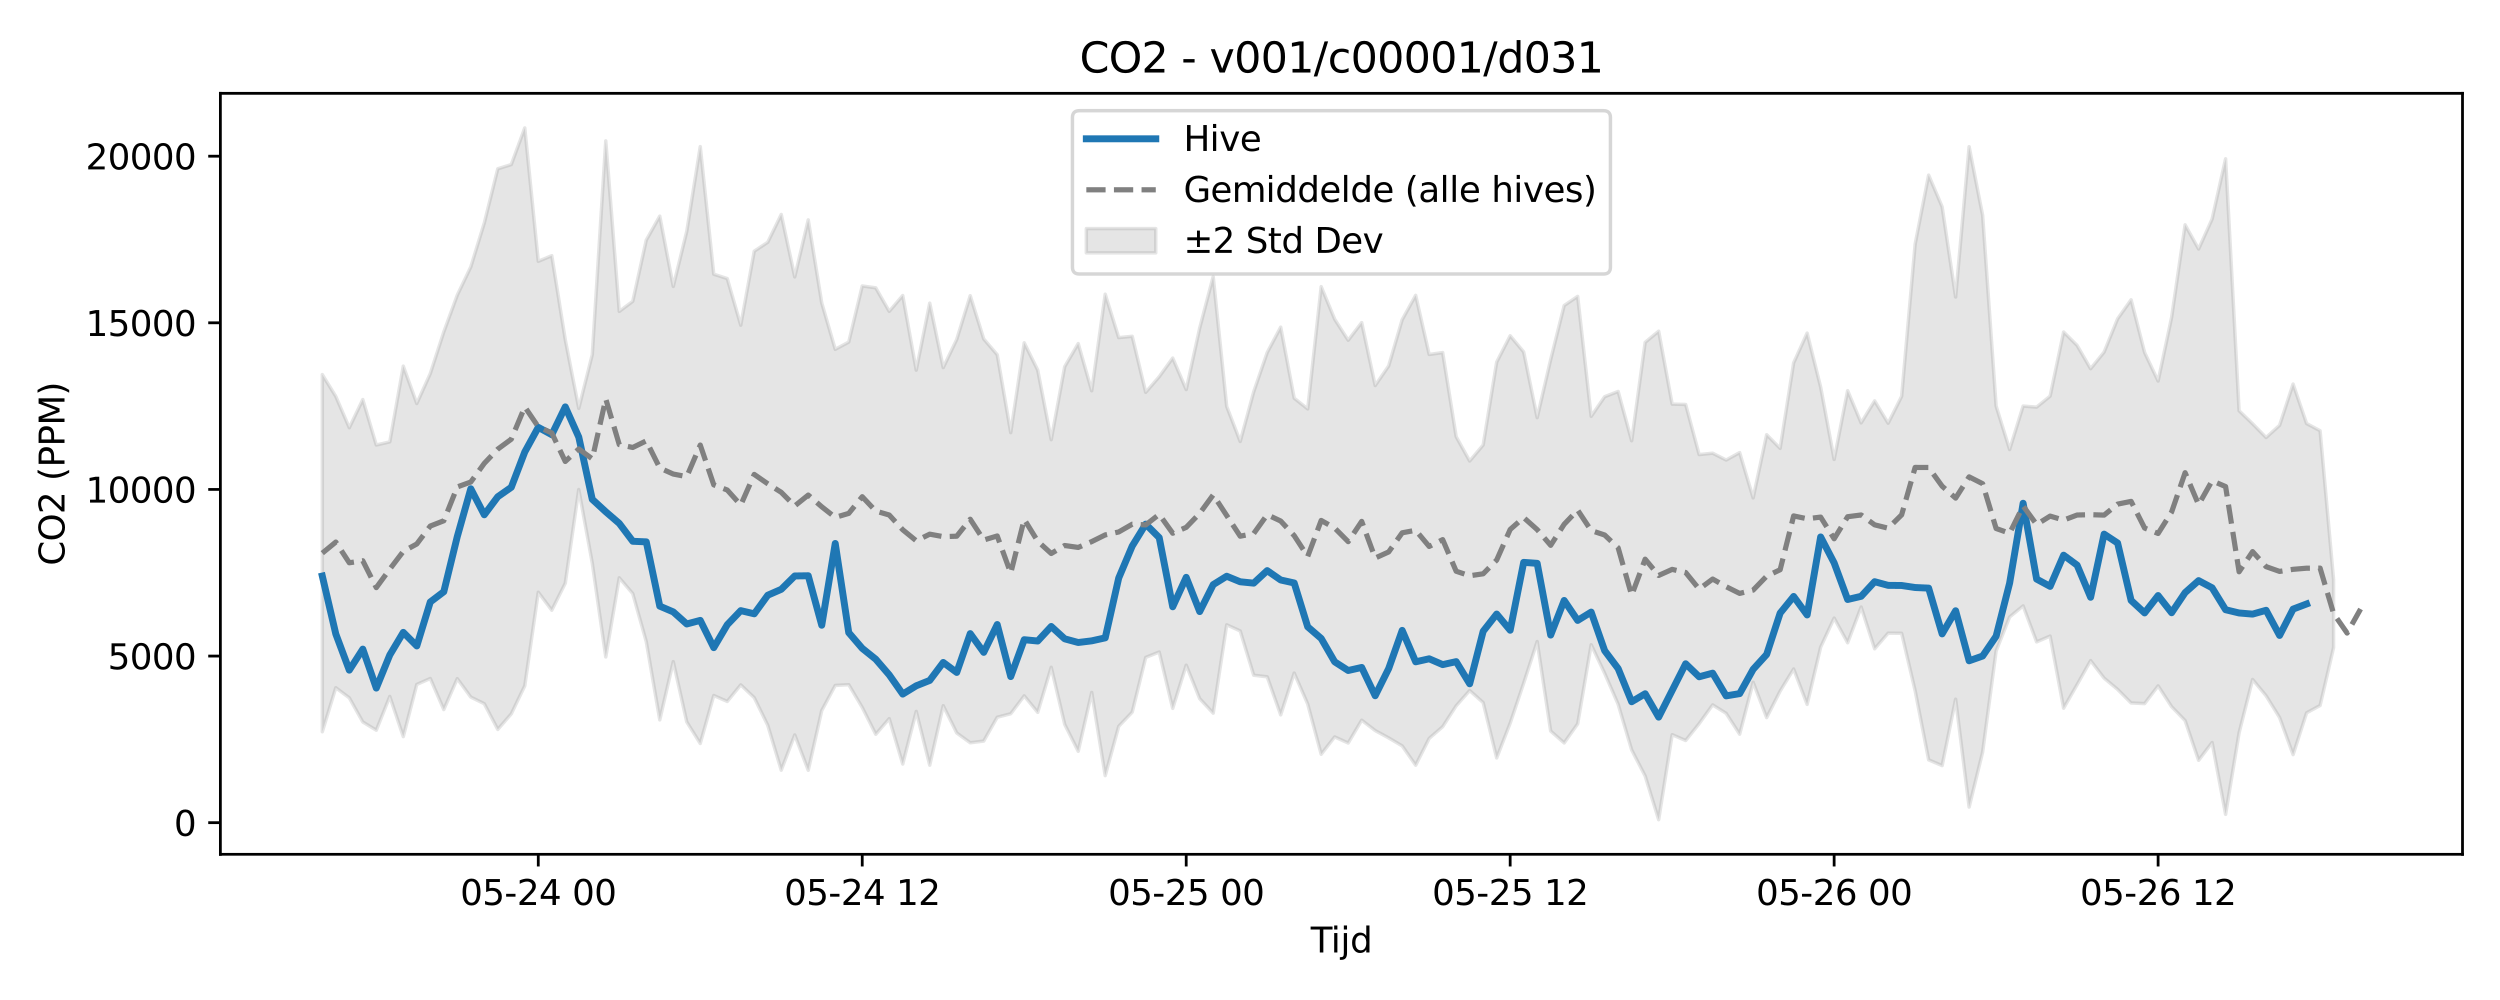 <?xml version="1.0" encoding="utf-8" standalone="no"?>
<!DOCTYPE svg PUBLIC "-//W3C//DTD SVG 1.1//EN"
  "http://www.w3.org/Graphics/SVG/1.1/DTD/svg11.dtd">
<svg xmlns:xlink="http://www.w3.org/1999/xlink" width="720pt" height="288pt" viewBox="0 0 720 288" xmlns="http://www.w3.org/2000/svg" version="1.1">
 <defs>
  <style type="text/css">*{stroke-linejoin: round; stroke-linecap: butt}</style>
 </defs>
 <g id="figure_1">
  <g id="patch_1">
   <path d="M 0 288 
L 720 288 
L 720 0 
L 0 0 
z
" style="fill: #ffffff"/>
  </g>
  <g id="axes_1">
   <g id="patch_2">
    <path d="M 63.47 246.04 
L 709.2 246.04 
L 709.2 26.88 
L 63.47 26.88 
z
" style="fill: #ffffff"/>
   </g>
   <g id="FillBetweenPolyCollection_1">
    <defs>
     <path id="maf10fe9f94" d="M 92.821 -180.131 
L 92.821 -77.253 
L 96.709 -89.935 
L 100.597 -87.026 
L 104.484 -80.072 
L 108.372 -77.696 
L 112.259 -87.429 
L 116.147 -75.848 
L 120.035 -90.877 
L 123.922 -92.589 
L 127.81 -83.638 
L 131.697 -92.547 
L 135.585 -87.24 
L 139.473 -85.336 
L 143.36 -77.918 
L 147.248 -82.412 
L 151.135 -90.482 
L 155.023 -117.431 
L 158.911 -112.25 
L 162.798 -120.02 
L 166.686 -147.024 
L 170.573 -125.821 
L 174.461 -98.795 
L 178.349 -121.598 
L 182.236 -117.037 
L 186.124 -103.209 
L 190.011 -80.672 
L 193.899 -97.445 
L 197.787 -80.086 
L 201.674 -73.873 
L 205.562 -87.696 
L 209.449 -85.981 
L 213.337 -90.757 
L 217.224 -87.072 
L 221.112 -79.118 
L 225 -66.188 
L 228.887 -76.339 
L 232.775 -66.159 
L 236.662 -83.351 
L 240.55 -90.594 
L 244.438 -90.806 
L 248.325 -84.259 
L 252.213 -76.525 
L 256.1 -81.026 
L 259.988 -67.964 
L 263.876 -83.109 
L 267.763 -67.62 
L 271.651 -84.766 
L 275.538 -76.906 
L 279.426 -74.081 
L 283.314 -74.567 
L 287.201 -81.436 
L 291.089 -82.438 
L 294.976 -87.59 
L 298.864 -82.84 
L 302.752 -95.821 
L 306.639 -79.373 
L 310.527 -71.632 
L 314.414 -88.594 
L 318.302 -64.614 
L 322.19 -78.826 
L 326.077 -82.901 
L 329.965 -98.661 
L 333.852 -100.218 
L 337.74 -83.985 
L 341.628 -96.435 
L 345.515 -86.782 
L 349.403 -82.611 
L 353.29 -108.056 
L 357.178 -106.29 
L 361.066 -93.534 
L 364.953 -93.077 
L 368.841 -82.117 
L 372.728 -94.152 
L 376.616 -85.252 
L 380.504 -70.772 
L 384.391 -75.77 
L 388.279 -74.005 
L 392.166 -80.584 
L 396.054 -77.593 
L 399.942 -75.478 
L 403.829 -73.182 
L 407.717 -67.614 
L 411.604 -75.339 
L 415.492 -78.713 
L 419.38 -84.722 
L 423.267 -89.133 
L 427.155 -85.651 
L 431.042 -69.713 
L 434.93 -79.729 
L 438.818 -91.239 
L 442.705 -103.239 
L 446.593 -77.458 
L 450.48 -74.034 
L 454.368 -79.531 
L 458.256 -102.323 
L 462.143 -94.085 
L 466.031 -85.161 
L 469.918 -72.027 
L 473.806 -64.51 
L 477.694 -51.922 
L 481.581 -76.417 
L 485.469 -74.733 
L 489.356 -79.592 
L 493.244 -84.991 
L 497.132 -82.556 
L 501.019 -76.548 
L 504.907 -91.505 
L 508.794 -81.324 
L 512.682 -88.973 
L 516.57 -95.33 
L 520.457 -85.125 
L 524.345 -101.605 
L 528.232 -109.998 
L 532.12 -102.885 
L 536.008 -113.173 
L 539.895 -101.148 
L 543.783 -105.651 
L 547.67 -105.608 
L 551.558 -89.081 
L 555.446 -69.163 
L 559.333 -67.503 
L 563.221 -86.644 
L 567.108 -55.57 
L 570.996 -71.392 
L 574.883 -100.527 
L 578.771 -110.307 
L 582.659 -113.505 
L 586.546 -103.131 
L 590.434 -104.815 
L 594.321 -84.032 
L 598.209 -90.827 
L 602.097 -97.745 
L 605.984 -92.701 
L 609.872 -89.447 
L 613.759 -85.543 
L 617.647 -85.359 
L 621.535 -90.466 
L 625.422 -84.474 
L 629.31 -80.471 
L 633.197 -69.025 
L 637.085 -74.161 
L 640.973 -53.468 
L 644.86 -76.961 
L 648.748 -92.318 
L 652.635 -87.614 
L 656.523 -81.358 
L 660.411 -70.669 
L 664.298 -82.699 
L 668.186 -84.816 
L 672.073 -101.52 
L 672.073 -121.053 
L 672.073 -121.053 
L 668.186 -163.949 
L 664.298 -166.022 
L 660.411 -177.396 
L 656.523 -165.511 
L 652.635 -161.989 
L 648.748 -165.955 
L 644.86 -169.697 
L 640.973 -242.265 
L 637.085 -224.912 
L 633.197 -216.28 
L 629.31 -223.256 
L 625.422 -196.599 
L 621.535 -178.256 
L 617.647 -186.484 
L 613.759 -201.662 
L 609.872 -196.18 
L 605.984 -186.598 
L 602.097 -181.804 
L 598.209 -188.521 
L 594.321 -192.388 
L 590.434 -173.911 
L 586.546 -170.753 
L 582.659 -171.055 
L 578.771 -158.538 
L 574.883 -171.062 
L 570.996 -225.987 
L 567.108 -245.761 
L 563.221 -202.451 
L 559.333 -228.451 
L 555.446 -237.565 
L 551.558 -217.679 
L 547.67 -173.844 
L 543.783 -166.111 
L 539.895 -172.547 
L 536.008 -166.207 
L 532.12 -175.484 
L 528.232 -155.679 
L 524.345 -176.548 
L 520.457 -192.07 
L 516.57 -183.498 
L 512.682 -158.866 
L 508.794 -162.808 
L 504.907 -144.596 
L 501.019 -157.655 
L 497.132 -155.511 
L 493.244 -157.482 
L 489.356 -157.079 
L 485.469 -171.518 
L 481.581 -171.62 
L 477.694 -192.622 
L 473.806 -189.4 
L 469.918 -161.06 
L 466.031 -175.26 
L 462.143 -173.754 
L 458.256 -168.086 
L 454.368 -202.642 
L 450.48 -200.001 
L 446.593 -184.437 
L 442.705 -167.715 
L 438.818 -186.642 
L 434.93 -191.296 
L 431.042 -183.701 
L 427.155 -159.849 
L 423.267 -155.225 
L 419.38 -162.24 
L 415.492 -186.461 
L 411.604 -185.912 
L 407.717 -202.949 
L 403.829 -195.923 
L 399.942 -182.619 
L 396.054 -176.964 
L 392.166 -195.097 
L 388.279 -190.007 
L 384.391 -196.066 
L 380.504 -205.449 
L 376.616 -170.229 
L 372.728 -173.326 
L 368.841 -193.778 
L 364.953 -186.462 
L 361.066 -175.15 
L 357.178 -160.853 
L 353.29 -170.952 
L 349.403 -208.352 
L 345.515 -193.526 
L 341.628 -175.803 
L 337.74 -184.883 
L 333.852 -179.51 
L 329.965 -175.006 
L 326.077 -191.148 
L 322.19 -190.761 
L 318.302 -203.283 
L 314.414 -175.446 
L 310.527 -189.049 
L 306.639 -182.414 
L 302.752 -161.366 
L 298.864 -181.404 
L 294.976 -189.279 
L 291.089 -163.396 
L 287.201 -185.848 
L 283.314 -190.381 
L 279.426 -202.838 
L 275.538 -190.242 
L 271.651 -182.123 
L 267.763 -200.7 
L 263.876 -181.401 
L 259.988 -202.89 
L 256.1 -198.323 
L 252.213 -205.109 
L 248.325 -205.641 
L 244.438 -189.485 
L 240.55 -187.39 
L 236.662 -200.753 
L 232.775 -224.683 
L 228.887 -208.248 
L 225 -226.24 
L 221.112 -218.23 
L 217.224 -215.66 
L 213.337 -194.335 
L 209.449 -207.772 
L 205.562 -209.036 
L 201.674 -245.778 
L 197.787 -221.371 
L 193.899 -205.503 
L 190.011 -225.753 
L 186.124 -218.851 
L 182.236 -201.218 
L 178.349 -198.311 
L 174.461 -247.429 
L 170.573 -185.879 
L 166.686 -170.373 
L 162.798 -190.18 
L 158.911 -214.366 
L 155.023 -212.741 
L 151.135 -251.158 
L 147.248 -240.605 
L 143.36 -239.387 
L 139.473 -223.767 
L 135.585 -211.12 
L 131.697 -202.992 
L 127.81 -192.398 
L 123.922 -180.41 
L 120.035 -171.786 
L 116.147 -182.557 
L 112.259 -160.742 
L 108.372 -159.839 
L 104.484 -172.931 
L 100.597 -164.815 
L 96.709 -173.835 
L 92.821 -180.131 
z
" style="stroke: #808080; stroke-opacity: 0.2"/>
    </defs>
    <g clip-path="url(#pa96560515d)">
     <use xlink:href="#maf10fe9f94" x="0" y="288" style="fill: #808080; fill-opacity: 0.2; stroke: #808080; stroke-opacity: 0.2"/>
    </g>
   </g>
   <g id="matplotlib.axis_1">
    <g id="xtick_1">
     <g id="line2d_1">
      <defs>
       <path id="mbad291ccef" d="M 0 0 
L 0 3.5 
" style="stroke: #000000; stroke-width: 0.8"/>
      </defs>
      <g>
       <use xlink:href="#mbad291ccef" x="155.023" y="246.04" style="stroke: #000000; stroke-width: 0.8"/>
      </g>
     </g>
     <g id="text_1">
      <!-- 05-24 00 -->
      <g transform="translate(132.542 260.638) scale(0.1 -0.1)">
       <defs>
        <path id="DejaVuSans-30" d="M 2034 4250 
Q 1547 4250 1301 3770 
Q 1056 3291 1056 2328 
Q 1056 1369 1301 889 
Q 1547 409 2034 409 
Q 2525 409 2770 889 
Q 3016 1369 3016 2328 
Q 3016 3291 2770 3770 
Q 2525 4250 2034 4250 
z
M 2034 4750 
Q 2819 4750 3233 4129 
Q 3647 3509 3647 2328 
Q 3647 1150 3233 529 
Q 2819 -91 2034 -91 
Q 1250 -91 836 529 
Q 422 1150 422 2328 
Q 422 3509 836 4129 
Q 1250 4750 2034 4750 
z
" transform="scale(0.016)"/>
        <path id="DejaVuSans-35" d="M 691 4666 
L 3169 4666 
L 3169 4134 
L 1269 4134 
L 1269 2991 
Q 1406 3038 1543 3061 
Q 1681 3084 1819 3084 
Q 2600 3084 3056 2656 
Q 3513 2228 3513 1497 
Q 3513 744 3044 326 
Q 2575 -91 1722 -91 
Q 1428 -91 1123 -41 
Q 819 9 494 109 
L 494 744 
Q 775 591 1075 516 
Q 1375 441 1709 441 
Q 2250 441 2565 725 
Q 2881 1009 2881 1497 
Q 2881 1984 2565 2268 
Q 2250 2553 1709 2553 
Q 1456 2553 1204 2497 
Q 953 2441 691 2322 
L 691 4666 
z
" transform="scale(0.016)"/>
        <path id="DejaVuSans-2d" d="M 313 2009 
L 1997 2009 
L 1997 1497 
L 313 1497 
L 313 2009 
z
" transform="scale(0.016)"/>
        <path id="DejaVuSans-32" d="M 1228 531 
L 3431 531 
L 3431 0 
L 469 0 
L 469 531 
Q 828 903 1448 1529 
Q 2069 2156 2228 2338 
Q 2531 2678 2651 2914 
Q 2772 3150 2772 3378 
Q 2772 3750 2511 3984 
Q 2250 4219 1831 4219 
Q 1534 4219 1204 4116 
Q 875 4013 500 3803 
L 500 4441 
Q 881 4594 1212 4672 
Q 1544 4750 1819 4750 
Q 2544 4750 2975 4387 
Q 3406 4025 3406 3419 
Q 3406 3131 3298 2873 
Q 3191 2616 2906 2266 
Q 2828 2175 2409 1742 
Q 1991 1309 1228 531 
z
" transform="scale(0.016)"/>
        <path id="DejaVuSans-34" d="M 2419 4116 
L 825 1625 
L 2419 1625 
L 2419 4116 
z
M 2253 4666 
L 3047 4666 
L 3047 1625 
L 3713 1625 
L 3713 1100 
L 3047 1100 
L 3047 0 
L 2419 0 
L 2419 1100 
L 313 1100 
L 313 1709 
L 2253 4666 
z
" transform="scale(0.016)"/>
        <path id="DejaVuSans-20" transform="scale(0.016)"/>
       </defs>
       <use xlink:href="#DejaVuSans-30"/>
       <use xlink:href="#DejaVuSans-35" transform="translate(63.623 0)"/>
       <use xlink:href="#DejaVuSans-2d" transform="translate(127.246 0)"/>
       <use xlink:href="#DejaVuSans-32" transform="translate(163.33 0)"/>
       <use xlink:href="#DejaVuSans-34" transform="translate(226.953 0)"/>
       <use xlink:href="#DejaVuSans-20" transform="translate(290.576 0)"/>
       <use xlink:href="#DejaVuSans-30" transform="translate(322.363 0)"/>
       <use xlink:href="#DejaVuSans-30" transform="translate(385.986 0)"/>
      </g>
     </g>
    </g>
    <g id="xtick_2">
     <g id="line2d_2">
      <g>
       <use xlink:href="#mbad291ccef" x="248.325" y="246.04" style="stroke: #000000; stroke-width: 0.8"/>
      </g>
     </g>
     <g id="text_2">
      <!-- 05-24 12 -->
      <g transform="translate(225.845 260.638) scale(0.1 -0.1)">
       <defs>
        <path id="DejaVuSans-31" d="M 794 531 
L 1825 531 
L 1825 4091 
L 703 3866 
L 703 4441 
L 1819 4666 
L 2450 4666 
L 2450 531 
L 3481 531 
L 3481 0 
L 794 0 
L 794 531 
z
" transform="scale(0.016)"/>
       </defs>
       <use xlink:href="#DejaVuSans-30"/>
       <use xlink:href="#DejaVuSans-35" transform="translate(63.623 0)"/>
       <use xlink:href="#DejaVuSans-2d" transform="translate(127.246 0)"/>
       <use xlink:href="#DejaVuSans-32" transform="translate(163.33 0)"/>
       <use xlink:href="#DejaVuSans-34" transform="translate(226.953 0)"/>
       <use xlink:href="#DejaVuSans-20" transform="translate(290.576 0)"/>
       <use xlink:href="#DejaVuSans-31" transform="translate(322.363 0)"/>
       <use xlink:href="#DejaVuSans-32" transform="translate(385.986 0)"/>
      </g>
     </g>
    </g>
    <g id="xtick_3">
     <g id="line2d_3">
      <g>
       <use xlink:href="#mbad291ccef" x="341.628" y="246.04" style="stroke: #000000; stroke-width: 0.8"/>
      </g>
     </g>
     <g id="text_3">
      <!-- 05-25 00 -->
      <g transform="translate(319.147 260.638) scale(0.1 -0.1)">
       <use xlink:href="#DejaVuSans-30"/>
       <use xlink:href="#DejaVuSans-35" transform="translate(63.623 0)"/>
       <use xlink:href="#DejaVuSans-2d" transform="translate(127.246 0)"/>
       <use xlink:href="#DejaVuSans-32" transform="translate(163.33 0)"/>
       <use xlink:href="#DejaVuSans-35" transform="translate(226.953 0)"/>
       <use xlink:href="#DejaVuSans-20" transform="translate(290.576 0)"/>
       <use xlink:href="#DejaVuSans-30" transform="translate(322.363 0)"/>
       <use xlink:href="#DejaVuSans-30" transform="translate(385.986 0)"/>
      </g>
     </g>
    </g>
    <g id="xtick_4">
     <g id="line2d_4">
      <g>
       <use xlink:href="#mbad291ccef" x="434.93" y="246.04" style="stroke: #000000; stroke-width: 0.8"/>
      </g>
     </g>
     <g id="text_4">
      <!-- 05-25 12 -->
      <g transform="translate(412.45 260.638) scale(0.1 -0.1)">
       <use xlink:href="#DejaVuSans-30"/>
       <use xlink:href="#DejaVuSans-35" transform="translate(63.623 0)"/>
       <use xlink:href="#DejaVuSans-2d" transform="translate(127.246 0)"/>
       <use xlink:href="#DejaVuSans-32" transform="translate(163.33 0)"/>
       <use xlink:href="#DejaVuSans-35" transform="translate(226.953 0)"/>
       <use xlink:href="#DejaVuSans-20" transform="translate(290.576 0)"/>
       <use xlink:href="#DejaVuSans-31" transform="translate(322.363 0)"/>
       <use xlink:href="#DejaVuSans-32" transform="translate(385.986 0)"/>
      </g>
     </g>
    </g>
    <g id="xtick_5">
     <g id="line2d_5">
      <g>
       <use xlink:href="#mbad291ccef" x="528.232" y="246.04" style="stroke: #000000; stroke-width: 0.8"/>
      </g>
     </g>
     <g id="text_5">
      <!-- 05-26 00 -->
      <g transform="translate(505.752 260.638) scale(0.1 -0.1)">
       <defs>
        <path id="DejaVuSans-36" d="M 2113 2584 
Q 1688 2584 1439 2293 
Q 1191 2003 1191 1497 
Q 1191 994 1439 701 
Q 1688 409 2113 409 
Q 2538 409 2786 701 
Q 3034 994 3034 1497 
Q 3034 2003 2786 2293 
Q 2538 2584 2113 2584 
z
M 3366 4563 
L 3366 3988 
Q 3128 4100 2886 4159 
Q 2644 4219 2406 4219 
Q 1781 4219 1451 3797 
Q 1122 3375 1075 2522 
Q 1259 2794 1537 2939 
Q 1816 3084 2150 3084 
Q 2853 3084 3261 2657 
Q 3669 2231 3669 1497 
Q 3669 778 3244 343 
Q 2819 -91 2113 -91 
Q 1303 -91 875 529 
Q 447 1150 447 2328 
Q 447 3434 972 4092 
Q 1497 4750 2381 4750 
Q 2619 4750 2861 4703 
Q 3103 4656 3366 4563 
z
" transform="scale(0.016)"/>
       </defs>
       <use xlink:href="#DejaVuSans-30"/>
       <use xlink:href="#DejaVuSans-35" transform="translate(63.623 0)"/>
       <use xlink:href="#DejaVuSans-2d" transform="translate(127.246 0)"/>
       <use xlink:href="#DejaVuSans-32" transform="translate(163.33 0)"/>
       <use xlink:href="#DejaVuSans-36" transform="translate(226.953 0)"/>
       <use xlink:href="#DejaVuSans-20" transform="translate(290.576 0)"/>
       <use xlink:href="#DejaVuSans-30" transform="translate(322.363 0)"/>
       <use xlink:href="#DejaVuSans-30" transform="translate(385.986 0)"/>
      </g>
     </g>
    </g>
    <g id="xtick_6">
     <g id="line2d_6">
      <g>
       <use xlink:href="#mbad291ccef" x="621.535" y="246.04" style="stroke: #000000; stroke-width: 0.8"/>
      </g>
     </g>
     <g id="text_6">
      <!-- 05-26 12 -->
      <g transform="translate(599.054 260.638) scale(0.1 -0.1)">
       <use xlink:href="#DejaVuSans-30"/>
       <use xlink:href="#DejaVuSans-35" transform="translate(63.623 0)"/>
       <use xlink:href="#DejaVuSans-2d" transform="translate(127.246 0)"/>
       <use xlink:href="#DejaVuSans-32" transform="translate(163.33 0)"/>
       <use xlink:href="#DejaVuSans-36" transform="translate(226.953 0)"/>
       <use xlink:href="#DejaVuSans-20" transform="translate(290.576 0)"/>
       <use xlink:href="#DejaVuSans-31" transform="translate(322.363 0)"/>
       <use xlink:href="#DejaVuSans-32" transform="translate(385.986 0)"/>
      </g>
     </g>
    </g>
    <g id="text_7">
     <!-- Tijd -->
     <g transform="translate(377.485 274.317) scale(0.1 -0.1)">
      <defs>
       <path id="DejaVuSans-54" d="M -19 4666 
L 3928 4666 
L 3928 4134 
L 2272 4134 
L 2272 0 
L 1638 0 
L 1638 4134 
L -19 4134 
L -19 4666 
z
" transform="scale(0.016)"/>
       <path id="DejaVuSans-69" d="M 603 3500 
L 1178 3500 
L 1178 0 
L 603 0 
L 603 3500 
z
M 603 4863 
L 1178 4863 
L 1178 4134 
L 603 4134 
L 603 4863 
z
" transform="scale(0.016)"/>
       <path id="DejaVuSans-6a" d="M 603 3500 
L 1178 3500 
L 1178 -63 
Q 1178 -731 923 -1031 
Q 669 -1331 103 -1331 
L -116 -1331 
L -116 -844 
L 38 -844 
Q 366 -844 484 -692 
Q 603 -541 603 -63 
L 603 3500 
z
M 603 4863 
L 1178 4863 
L 1178 4134 
L 603 4134 
L 603 4863 
z
" transform="scale(0.016)"/>
       <path id="DejaVuSans-64" d="M 2906 2969 
L 2906 4863 
L 3481 4863 
L 3481 0 
L 2906 0 
L 2906 525 
Q 2725 213 2448 61 
Q 2172 -91 1784 -91 
Q 1150 -91 751 415 
Q 353 922 353 1747 
Q 353 2572 751 3078 
Q 1150 3584 1784 3584 
Q 2172 3584 2448 3432 
Q 2725 3281 2906 2969 
z
M 947 1747 
Q 947 1113 1208 752 
Q 1469 391 1925 391 
Q 2381 391 2643 752 
Q 2906 1113 2906 1747 
Q 2906 2381 2643 2742 
Q 2381 3103 1925 3103 
Q 1469 3103 1208 2742 
Q 947 2381 947 1747 
z
" transform="scale(0.016)"/>
      </defs>
      <use xlink:href="#DejaVuSans-54"/>
      <use xlink:href="#DejaVuSans-69" transform="translate(57.959 0)"/>
      <use xlink:href="#DejaVuSans-6a" transform="translate(85.742 0)"/>
      <use xlink:href="#DejaVuSans-64" transform="translate(113.525 0)"/>
     </g>
    </g>
   </g>
   <g id="matplotlib.axis_2">
    <g id="ytick_1">
     <g id="line2d_7">
      <defs>
       <path id="mbdf61d0f7c" d="M 0 0 
L -3.5 0 
" style="stroke: #000000; stroke-width: 0.8"/>
      </defs>
      <g>
       <use xlink:href="#mbdf61d0f7c" x="63.47" y="236.93" style="stroke: #000000; stroke-width: 0.8"/>
      </g>
     </g>
     <g id="text_8">
      <!-- 0 -->
      <g transform="translate(50.108 240.729) scale(0.1 -0.1)">
       <use xlink:href="#DejaVuSans-30"/>
      </g>
     </g>
    </g>
    <g id="ytick_2">
     <g id="line2d_8">
      <g>
       <use xlink:href="#mbdf61d0f7c" x="63.47" y="188.943" style="stroke: #000000; stroke-width: 0.8"/>
      </g>
     </g>
     <g id="text_9">
      <!-- 5000 -->
      <g transform="translate(31.02 192.742) scale(0.1 -0.1)">
       <use xlink:href="#DejaVuSans-35"/>
       <use xlink:href="#DejaVuSans-30" transform="translate(63.623 0)"/>
       <use xlink:href="#DejaVuSans-30" transform="translate(127.246 0)"/>
       <use xlink:href="#DejaVuSans-30" transform="translate(190.869 0)"/>
      </g>
     </g>
    </g>
    <g id="ytick_3">
     <g id="line2d_9">
      <g>
       <use xlink:href="#mbdf61d0f7c" x="63.47" y="140.956" style="stroke: #000000; stroke-width: 0.8"/>
      </g>
     </g>
     <g id="text_10">
      <!-- 10000 -->
      <g transform="translate(24.657 144.756) scale(0.1 -0.1)">
       <use xlink:href="#DejaVuSans-31"/>
       <use xlink:href="#DejaVuSans-30" transform="translate(63.623 0)"/>
       <use xlink:href="#DejaVuSans-30" transform="translate(127.246 0)"/>
       <use xlink:href="#DejaVuSans-30" transform="translate(190.869 0)"/>
       <use xlink:href="#DejaVuSans-30" transform="translate(254.492 0)"/>
      </g>
     </g>
    </g>
    <g id="ytick_4">
     <g id="line2d_10">
      <g>
       <use xlink:href="#mbdf61d0f7c" x="63.47" y="92.969" style="stroke: #000000; stroke-width: 0.8"/>
      </g>
     </g>
     <g id="text_11">
      <!-- 15000 -->
      <g transform="translate(24.657 96.769) scale(0.1 -0.1)">
       <use xlink:href="#DejaVuSans-31"/>
       <use xlink:href="#DejaVuSans-35" transform="translate(63.623 0)"/>
       <use xlink:href="#DejaVuSans-30" transform="translate(127.246 0)"/>
       <use xlink:href="#DejaVuSans-30" transform="translate(190.869 0)"/>
       <use xlink:href="#DejaVuSans-30" transform="translate(254.492 0)"/>
      </g>
     </g>
    </g>
    <g id="ytick_5">
     <g id="line2d_11">
      <g>
       <use xlink:href="#mbdf61d0f7c" x="63.47" y="44.982" style="stroke: #000000; stroke-width: 0.8"/>
      </g>
     </g>
     <g id="text_12">
      <!-- 20000 -->
      <g transform="translate(24.657 48.782) scale(0.1 -0.1)">
       <use xlink:href="#DejaVuSans-32"/>
       <use xlink:href="#DejaVuSans-30" transform="translate(63.623 0)"/>
       <use xlink:href="#DejaVuSans-30" transform="translate(127.246 0)"/>
       <use xlink:href="#DejaVuSans-30" transform="translate(190.869 0)"/>
       <use xlink:href="#DejaVuSans-30" transform="translate(254.492 0)"/>
      </g>
     </g>
    </g>
    <g id="text_13">
     <!-- CO2 (PPM) -->
     <g transform="translate(18.578 162.903) rotate(-90) scale(0.1 -0.1)">
      <defs>
       <path id="DejaVuSans-43" d="M 4122 4306 
L 4122 3641 
Q 3803 3938 3442 4084 
Q 3081 4231 2675 4231 
Q 1875 4231 1450 3742 
Q 1025 3253 1025 2328 
Q 1025 1406 1450 917 
Q 1875 428 2675 428 
Q 3081 428 3442 575 
Q 3803 722 4122 1019 
L 4122 359 
Q 3791 134 3420 21 
Q 3050 -91 2638 -91 
Q 1578 -91 968 557 
Q 359 1206 359 2328 
Q 359 3453 968 4101 
Q 1578 4750 2638 4750 
Q 3056 4750 3426 4639 
Q 3797 4528 4122 4306 
z
" transform="scale(0.016)"/>
       <path id="DejaVuSans-4f" d="M 2522 4238 
Q 1834 4238 1429 3725 
Q 1025 3213 1025 2328 
Q 1025 1447 1429 934 
Q 1834 422 2522 422 
Q 3209 422 3611 934 
Q 4013 1447 4013 2328 
Q 4013 3213 3611 3725 
Q 3209 4238 2522 4238 
z
M 2522 4750 
Q 3503 4750 4090 4092 
Q 4678 3434 4678 2328 
Q 4678 1225 4090 567 
Q 3503 -91 2522 -91 
Q 1538 -91 948 565 
Q 359 1222 359 2328 
Q 359 3434 948 4092 
Q 1538 4750 2522 4750 
z
" transform="scale(0.016)"/>
       <path id="DejaVuSans-28" d="M 1984 4856 
Q 1566 4138 1362 3434 
Q 1159 2731 1159 2009 
Q 1159 1288 1364 580 
Q 1569 -128 1984 -844 
L 1484 -844 
Q 1016 -109 783 600 
Q 550 1309 550 2009 
Q 550 2706 781 3412 
Q 1013 4119 1484 4856 
L 1984 4856 
z
" transform="scale(0.016)"/>
       <path id="DejaVuSans-50" d="M 1259 4147 
L 1259 2394 
L 2053 2394 
Q 2494 2394 2734 2622 
Q 2975 2850 2975 3272 
Q 2975 3691 2734 3919 
Q 2494 4147 2053 4147 
L 1259 4147 
z
M 628 4666 
L 2053 4666 
Q 2838 4666 3239 4311 
Q 3641 3956 3641 3272 
Q 3641 2581 3239 2228 
Q 2838 1875 2053 1875 
L 1259 1875 
L 1259 0 
L 628 0 
L 628 4666 
z
" transform="scale(0.016)"/>
       <path id="DejaVuSans-4d" d="M 628 4666 
L 1569 4666 
L 2759 1491 
L 3956 4666 
L 4897 4666 
L 4897 0 
L 4281 0 
L 4281 4097 
L 3078 897 
L 2444 897 
L 1241 4097 
L 1241 0 
L 628 0 
L 628 4666 
z
" transform="scale(0.016)"/>
       <path id="DejaVuSans-29" d="M 513 4856 
L 1013 4856 
Q 1481 4119 1714 3412 
Q 1947 2706 1947 2009 
Q 1947 1309 1714 600 
Q 1481 -109 1013 -844 
L 513 -844 
Q 928 -128 1133 580 
Q 1338 1288 1338 2009 
Q 1338 2731 1133 3434 
Q 928 4138 513 4856 
z
" transform="scale(0.016)"/>
      </defs>
      <use xlink:href="#DejaVuSans-43"/>
      <use xlink:href="#DejaVuSans-4f" transform="translate(69.824 0)"/>
      <use xlink:href="#DejaVuSans-32" transform="translate(148.535 0)"/>
      <use xlink:href="#DejaVuSans-20" transform="translate(212.158 0)"/>
      <use xlink:href="#DejaVuSans-28" transform="translate(243.945 0)"/>
      <use xlink:href="#DejaVuSans-50" transform="translate(282.959 0)"/>
      <use xlink:href="#DejaVuSans-50" transform="translate(343.262 0)"/>
      <use xlink:href="#DejaVuSans-4d" transform="translate(403.564 0)"/>
      <use xlink:href="#DejaVuSans-29" transform="translate(489.844 0)"/>
     </g>
    </g>
   </g>
   <g id="line2d_12">
    <path d="M 92.821 165.9 
L 96.709 182.583 
L 100.597 193.003 
L 104.484 186.947 
L 108.372 198.163 
L 112.259 188.636 
L 116.147 182.123 
L 120.035 186.029 
L 123.922 173.37 
L 127.81 170.42 
L 131.697 154.537 
L 135.585 140.768 
L 139.473 148.257 
L 143.36 143.061 
L 147.248 140.342 
L 151.135 130.169 
L 155.023 123.073 
L 158.911 125.194 
L 162.798 117.187 
L 166.686 125.885 
L 170.573 143.807 
L 174.461 147.387 
L 178.349 150.736 
L 182.236 155.89 
L 186.124 156.053 
L 190.011 174.566 
L 193.899 176.227 
L 197.787 179.707 
L 201.674 178.671 
L 205.562 186.52 
L 209.449 179.922 
L 213.337 175.862 
L 217.224 176.777 
L 221.112 171.425 
L 225 169.723 
L 228.887 165.877 
L 232.775 165.817 
L 236.662 180.069 
L 240.55 156.52 
L 244.438 182.203 
L 248.325 186.726 
L 252.213 189.852 
L 256.1 194.366 
L 259.988 199.9 
L 263.876 197.51 
L 267.763 195.959 
L 271.651 190.786 
L 275.538 193.662 
L 279.426 182.484 
L 283.314 187.875 
L 287.201 179.867 
L 291.089 194.852 
L 294.976 184.234 
L 298.864 184.615 
L 302.752 180.424 
L 306.639 183.985 
L 310.527 185.04 
L 314.414 184.564 
L 318.302 183.703 
L 322.19 166.469 
L 326.077 157.265 
L 329.965 150.95 
L 333.852 154.831 
L 337.74 174.752 
L 341.628 166.277 
L 345.515 176.134 
L 349.403 168.373 
L 353.29 165.957 
L 357.178 167.554 
L 361.066 167.944 
L 364.953 164.339 
L 368.841 167.036 
L 372.728 167.896 
L 376.616 180.521 
L 380.504 183.879 
L 384.391 190.604 
L 388.279 193.104 
L 392.166 192.226 
L 396.054 200.374 
L 399.942 192.542 
L 403.829 181.556 
L 407.717 190.604 
L 411.604 189.733 
L 415.492 191.41 
L 419.38 190.551 
L 423.267 196.933 
L 427.155 181.803 
L 431.042 176.85 
L 434.93 181.508 
L 438.818 161.962 
L 442.705 162.24 
L 446.593 182.9 
L 450.48 172.935 
L 454.368 178.68 
L 458.256 176.284 
L 462.143 187.388 
L 466.031 192.558 
L 469.918 202.101 
L 473.806 199.801 
L 477.694 206.532 
L 485.469 191.17 
L 489.356 194.913 
L 493.244 193.87 
L 497.132 200.412 
L 501.019 199.766 
L 504.907 192.76 
L 508.794 188.486 
L 512.682 176.572 
L 516.57 171.78 
L 520.457 177.103 
L 524.345 154.645 
L 528.232 162.112 
L 532.12 172.653 
L 536.008 171.738 
L 539.895 167.528 
L 543.783 168.584 
L 547.67 168.622 
L 551.558 169.205 
L 555.446 169.377 
L 559.333 182.558 
L 563.221 175.9 
L 567.108 190.309 
L 570.996 188.937 
L 574.883 183.233 
L 578.771 167.941 
L 582.659 144.942 
L 586.546 166.776 
L 590.434 168.878 
L 594.321 159.895 
L 598.209 162.765 
L 602.097 172.013 
L 605.984 153.83 
L 609.872 156.386 
L 613.759 172.925 
L 617.647 176.519 
L 621.535 171.518 
L 625.422 176.467 
L 629.31 170.675 
L 633.197 167.218 
L 637.085 169.288 
L 640.973 175.603 
L 644.86 176.537 
L 648.748 176.863 
L 652.635 175.766 
L 656.523 183.006 
L 660.411 175.42 
L 664.298 173.947 
L 664.298 173.947 
" clip-path="url(#pa96560515d)" style="fill: none; stroke: #1f77b4; stroke-width: 2; stroke-linecap: square"/>
   </g>
   <g id="line2d_13">
    <path d="M 92.821 159.308 
L 96.709 156.115 
L 100.597 162.08 
L 104.484 161.499 
L 108.372 169.233 
L 112.259 163.915 
L 116.147 158.798 
L 120.035 156.668 
L 123.922 151.501 
L 127.81 149.982 
L 131.697 140.231 
L 135.585 138.82 
L 139.473 133.448 
L 143.36 129.347 
L 147.248 126.491 
L 151.135 117.18 
L 155.023 122.914 
L 158.911 124.692 
L 162.798 132.9 
L 166.686 129.302 
L 170.573 132.15 
L 174.461 114.888 
L 178.349 128.045 
L 182.236 128.872 
L 186.124 126.97 
L 190.011 134.787 
L 193.899 136.526 
L 197.787 137.271 
L 201.674 128.174 
L 205.562 139.634 
L 209.449 141.124 
L 213.337 145.454 
L 217.224 136.634 
L 221.112 139.326 
L 225 141.786 
L 228.887 145.706 
L 232.775 142.579 
L 236.662 145.948 
L 240.55 149.008 
L 244.438 147.854 
L 248.325 143.05 
L 252.213 147.183 
L 256.1 148.325 
L 259.988 152.573 
L 263.876 155.745 
L 267.763 153.84 
L 271.651 154.555 
L 275.538 154.426 
L 279.426 149.54 
L 283.314 155.526 
L 287.201 154.358 
L 291.089 165.083 
L 294.976 149.566 
L 298.864 155.878 
L 302.752 159.407 
L 306.639 157.107 
L 310.527 157.66 
L 314.414 155.98 
L 318.302 154.051 
L 322.19 153.206 
L 326.077 150.975 
L 329.965 151.166 
L 333.852 148.136 
L 337.74 153.566 
L 341.628 151.881 
L 345.515 147.846 
L 349.403 142.519 
L 357.178 154.428 
L 361.066 153.658 
L 364.953 148.23 
L 368.841 150.052 
L 372.728 154.261 
L 376.616 160.259 
L 380.504 149.889 
L 384.391 152.082 
L 388.279 155.994 
L 392.166 150.159 
L 396.054 160.721 
L 399.942 158.951 
L 403.829 153.447 
L 407.717 152.719 
L 411.604 157.374 
L 415.492 155.413 
L 419.38 164.519 
L 423.267 165.821 
L 427.155 165.25 
L 431.042 161.293 
L 434.93 152.488 
L 438.818 149.06 
L 442.705 152.523 
L 446.593 157.053 
L 450.48 150.983 
L 454.368 146.913 
L 458.256 152.796 
L 462.143 154.08 
L 466.031 157.79 
L 469.918 171.457 
L 473.806 161.045 
L 477.694 165.728 
L 481.581 163.981 
L 485.469 164.874 
L 489.356 169.665 
L 493.244 166.764 
L 497.132 168.966 
L 501.019 170.899 
L 504.907 169.949 
L 508.794 165.934 
L 512.682 164.08 
L 516.57 148.586 
L 520.457 149.403 
L 524.345 148.923 
L 528.232 155.161 
L 532.12 148.815 
L 536.008 148.31 
L 539.895 151.153 
L 543.783 152.119 
L 547.67 148.274 
L 551.558 134.62 
L 555.446 134.636 
L 559.333 140.023 
L 563.221 143.452 
L 567.108 137.335 
L 570.996 139.31 
L 574.883 152.205 
L 578.771 153.577 
L 582.659 145.72 
L 586.546 151.058 
L 590.434 148.637 
L 594.321 149.79 
L 598.209 148.326 
L 602.097 148.226 
L 605.984 148.35 
L 609.872 145.187 
L 613.759 144.397 
L 617.647 152.079 
L 621.535 153.639 
L 625.422 147.463 
L 629.31 136.137 
L 633.197 145.347 
L 637.085 138.464 
L 640.973 140.133 
L 644.86 164.671 
L 648.748 158.864 
L 652.635 163.199 
L 656.523 164.566 
L 660.411 163.967 
L 664.298 163.639 
L 668.186 163.618 
L 672.073 176.713 
L 675.961 182.318 
L 679.849 175.401 
L 679.849 175.401 
" clip-path="url(#pa96560515d)" style="fill: none; stroke-dasharray: 5.55,2.4; stroke-dashoffset: 0; stroke: #808080; stroke-width: 1.5"/>
   </g>
   <g id="patch_3">
    <path d="M 63.47 246.04 
L 63.47 26.88 
" style="fill: none; stroke: #000000; stroke-width: 0.8; stroke-linejoin: miter; stroke-linecap: square"/>
   </g>
   <g id="patch_4">
    <path d="M 709.2 246.04 
L 709.2 26.88 
" style="fill: none; stroke: #000000; stroke-width: 0.8; stroke-linejoin: miter; stroke-linecap: square"/>
   </g>
   <g id="patch_5">
    <path d="M 63.47 246.04 
L 709.2 246.04 
" style="fill: none; stroke: #000000; stroke-width: 0.8; stroke-linejoin: miter; stroke-linecap: square"/>
   </g>
   <g id="patch_6">
    <path d="M 63.47 26.88 
L 709.2 26.88 
" style="fill: none; stroke: #000000; stroke-width: 0.8; stroke-linejoin: miter; stroke-linecap: square"/>
   </g>
   <g id="text_14">
    <!-- CO2 - v001/c00001/d031 -->
    <g transform="translate(310.932 20.88) scale(0.12 -0.12)">
     <defs>
      <path id="DejaVuSans-76" d="M 191 3500 
L 800 3500 
L 1894 563 
L 2988 3500 
L 3597 3500 
L 2284 0 
L 1503 0 
L 191 3500 
z
" transform="scale(0.016)"/>
      <path id="DejaVuSans-2f" d="M 1625 4666 
L 2156 4666 
L 531 -594 
L 0 -594 
L 1625 4666 
z
" transform="scale(0.016)"/>
      <path id="DejaVuSans-63" d="M 3122 3366 
L 3122 2828 
Q 2878 2963 2633 3030 
Q 2388 3097 2138 3097 
Q 1578 3097 1268 2742 
Q 959 2388 959 1747 
Q 959 1106 1268 751 
Q 1578 397 2138 397 
Q 2388 397 2633 464 
Q 2878 531 3122 666 
L 3122 134 
Q 2881 22 2623 -34 
Q 2366 -91 2075 -91 
Q 1284 -91 818 406 
Q 353 903 353 1747 
Q 353 2603 823 3093 
Q 1294 3584 2113 3584 
Q 2378 3584 2631 3529 
Q 2884 3475 3122 3366 
z
" transform="scale(0.016)"/>
      <path id="DejaVuSans-33" d="M 2597 2516 
Q 3050 2419 3304 2112 
Q 3559 1806 3559 1356 
Q 3559 666 3084 287 
Q 2609 -91 1734 -91 
Q 1441 -91 1130 -33 
Q 819 25 488 141 
L 488 750 
Q 750 597 1062 519 
Q 1375 441 1716 441 
Q 2309 441 2620 675 
Q 2931 909 2931 1356 
Q 2931 1769 2642 2001 
Q 2353 2234 1838 2234 
L 1294 2234 
L 1294 2753 
L 1863 2753 
Q 2328 2753 2575 2939 
Q 2822 3125 2822 3475 
Q 2822 3834 2567 4026 
Q 2313 4219 1838 4219 
Q 1578 4219 1281 4162 
Q 984 4106 628 3988 
L 628 4550 
Q 988 4650 1302 4700 
Q 1616 4750 1894 4750 
Q 2613 4750 3031 4423 
Q 3450 4097 3450 3541 
Q 3450 3153 3228 2886 
Q 3006 2619 2597 2516 
z
" transform="scale(0.016)"/>
     </defs>
     <use xlink:href="#DejaVuSans-43"/>
     <use xlink:href="#DejaVuSans-4f" transform="translate(69.824 0)"/>
     <use xlink:href="#DejaVuSans-32" transform="translate(148.535 0)"/>
     <use xlink:href="#DejaVuSans-20" transform="translate(212.158 0)"/>
     <use xlink:href="#DejaVuSans-2d" transform="translate(243.945 0)"/>
     <use xlink:href="#DejaVuSans-20" transform="translate(280.029 0)"/>
     <use xlink:href="#DejaVuSans-76" transform="translate(311.816 0)"/>
     <use xlink:href="#DejaVuSans-30" transform="translate(370.996 0)"/>
     <use xlink:href="#DejaVuSans-30" transform="translate(434.619 0)"/>
     <use xlink:href="#DejaVuSans-31" transform="translate(498.242 0)"/>
     <use xlink:href="#DejaVuSans-2f" transform="translate(561.865 0)"/>
     <use xlink:href="#DejaVuSans-63" transform="translate(595.557 0)"/>
     <use xlink:href="#DejaVuSans-30" transform="translate(650.537 0)"/>
     <use xlink:href="#DejaVuSans-30" transform="translate(714.16 0)"/>
     <use xlink:href="#DejaVuSans-30" transform="translate(777.783 0)"/>
     <use xlink:href="#DejaVuSans-30" transform="translate(841.406 0)"/>
     <use xlink:href="#DejaVuSans-31" transform="translate(905.029 0)"/>
     <use xlink:href="#DejaVuSans-2f" transform="translate(968.652 0)"/>
     <use xlink:href="#DejaVuSans-64" transform="translate(1002.344 0)"/>
     <use xlink:href="#DejaVuSans-30" transform="translate(1065.82 0)"/>
     <use xlink:href="#DejaVuSans-33" transform="translate(1129.443 0)"/>
     <use xlink:href="#DejaVuSans-31" transform="translate(1193.066 0)"/>
    </g>
   </g>
   <g id="legend_1">
    <g id="patch_7">
     <path d="M 310.863 78.914 
L 461.807 78.914 
Q 463.807 78.914 463.807 76.914 
L 463.807 33.88 
Q 463.807 31.88 461.807 31.88 
L 310.863 31.88 
Q 308.863 31.88 308.863 33.88 
L 308.863 76.914 
Q 308.863 78.914 310.863 78.914 
z
" style="fill: #ffffff; opacity: 0.8; stroke: #cccccc; stroke-linejoin: miter"/>
    </g>
    <g id="line2d_14">
     <path d="M 312.863 39.978 
L 322.863 39.978 
L 332.863 39.978 
" style="fill: none; stroke: #1f77b4; stroke-width: 2; stroke-linecap: square"/>
    </g>
    <g id="text_15">
     <!-- Hive -->
     <g transform="translate(340.863 43.478) scale(0.1 -0.1)">
      <defs>
       <path id="DejaVuSans-48" d="M 628 4666 
L 1259 4666 
L 1259 2753 
L 3553 2753 
L 3553 4666 
L 4184 4666 
L 4184 0 
L 3553 0 
L 3553 2222 
L 1259 2222 
L 1259 0 
L 628 0 
L 628 4666 
z
" transform="scale(0.016)"/>
       <path id="DejaVuSans-65" d="M 3597 1894 
L 3597 1613 
L 953 1613 
Q 991 1019 1311 708 
Q 1631 397 2203 397 
Q 2534 397 2845 478 
Q 3156 559 3463 722 
L 3463 178 
Q 3153 47 2828 -22 
Q 2503 -91 2169 -91 
Q 1331 -91 842 396 
Q 353 884 353 1716 
Q 353 2575 817 3079 
Q 1281 3584 2069 3584 
Q 2775 3584 3186 3129 
Q 3597 2675 3597 1894 
z
M 3022 2063 
Q 3016 2534 2758 2815 
Q 2500 3097 2075 3097 
Q 1594 3097 1305 2825 
Q 1016 2553 972 2059 
L 3022 2063 
z
" transform="scale(0.016)"/>
      </defs>
      <use xlink:href="#DejaVuSans-48"/>
      <use xlink:href="#DejaVuSans-69" transform="translate(75.195 0)"/>
      <use xlink:href="#DejaVuSans-76" transform="translate(102.979 0)"/>
      <use xlink:href="#DejaVuSans-65" transform="translate(162.158 0)"/>
     </g>
    </g>
    <g id="line2d_15">
     <path d="M 312.863 54.657 
L 322.863 54.657 
L 332.863 54.657 
" style="fill: none; stroke-dasharray: 5.55,2.4; stroke-dashoffset: 0; stroke: #808080; stroke-width: 1.5"/>
    </g>
    <g id="text_16">
     <!-- Gemiddelde (alle hives) -->
     <g transform="translate(340.863 58.157) scale(0.1 -0.1)">
      <defs>
       <path id="DejaVuSans-47" d="M 3809 666 
L 3809 1919 
L 2778 1919 
L 2778 2438 
L 4434 2438 
L 4434 434 
Q 4069 175 3628 42 
Q 3188 -91 2688 -91 
Q 1594 -91 976 548 
Q 359 1188 359 2328 
Q 359 3472 976 4111 
Q 1594 4750 2688 4750 
Q 3144 4750 3555 4637 
Q 3966 4525 4313 4306 
L 4313 3634 
Q 3963 3931 3569 4081 
Q 3175 4231 2741 4231 
Q 1884 4231 1454 3753 
Q 1025 3275 1025 2328 
Q 1025 1384 1454 906 
Q 1884 428 2741 428 
Q 3075 428 3337 486 
Q 3600 544 3809 666 
z
" transform="scale(0.016)"/>
       <path id="DejaVuSans-6d" d="M 3328 2828 
Q 3544 3216 3844 3400 
Q 4144 3584 4550 3584 
Q 5097 3584 5394 3201 
Q 5691 2819 5691 2113 
L 5691 0 
L 5113 0 
L 5113 2094 
Q 5113 2597 4934 2840 
Q 4756 3084 4391 3084 
Q 3944 3084 3684 2787 
Q 3425 2491 3425 1978 
L 3425 0 
L 2847 0 
L 2847 2094 
Q 2847 2600 2669 2842 
Q 2491 3084 2119 3084 
Q 1678 3084 1418 2786 
Q 1159 2488 1159 1978 
L 1159 0 
L 581 0 
L 581 3500 
L 1159 3500 
L 1159 2956 
Q 1356 3278 1631 3431 
Q 1906 3584 2284 3584 
Q 2666 3584 2933 3390 
Q 3200 3197 3328 2828 
z
" transform="scale(0.016)"/>
       <path id="DejaVuSans-6c" d="M 603 4863 
L 1178 4863 
L 1178 0 
L 603 0 
L 603 4863 
z
" transform="scale(0.016)"/>
       <path id="DejaVuSans-61" d="M 2194 1759 
Q 1497 1759 1228 1600 
Q 959 1441 959 1056 
Q 959 750 1161 570 
Q 1363 391 1709 391 
Q 2188 391 2477 730 
Q 2766 1069 2766 1631 
L 2766 1759 
L 2194 1759 
z
M 3341 1997 
L 3341 0 
L 2766 0 
L 2766 531 
Q 2569 213 2275 61 
Q 1981 -91 1556 -91 
Q 1019 -91 701 211 
Q 384 513 384 1019 
Q 384 1609 779 1909 
Q 1175 2209 1959 2209 
L 2766 2209 
L 2766 2266 
Q 2766 2663 2505 2880 
Q 2244 3097 1772 3097 
Q 1472 3097 1187 3025 
Q 903 2953 641 2809 
L 641 3341 
Q 956 3463 1253 3523 
Q 1550 3584 1831 3584 
Q 2591 3584 2966 3190 
Q 3341 2797 3341 1997 
z
" transform="scale(0.016)"/>
       <path id="DejaVuSans-68" d="M 3513 2113 
L 3513 0 
L 2938 0 
L 2938 2094 
Q 2938 2591 2744 2837 
Q 2550 3084 2163 3084 
Q 1697 3084 1428 2787 
Q 1159 2491 1159 1978 
L 1159 0 
L 581 0 
L 581 4863 
L 1159 4863 
L 1159 2956 
Q 1366 3272 1645 3428 
Q 1925 3584 2291 3584 
Q 2894 3584 3203 3211 
Q 3513 2838 3513 2113 
z
" transform="scale(0.016)"/>
       <path id="DejaVuSans-73" d="M 2834 3397 
L 2834 2853 
Q 2591 2978 2328 3040 
Q 2066 3103 1784 3103 
Q 1356 3103 1142 2972 
Q 928 2841 928 2578 
Q 928 2378 1081 2264 
Q 1234 2150 1697 2047 
L 1894 2003 
Q 2506 1872 2764 1633 
Q 3022 1394 3022 966 
Q 3022 478 2636 193 
Q 2250 -91 1575 -91 
Q 1294 -91 989 -36 
Q 684 19 347 128 
L 347 722 
Q 666 556 975 473 
Q 1284 391 1588 391 
Q 1994 391 2212 530 
Q 2431 669 2431 922 
Q 2431 1156 2273 1281 
Q 2116 1406 1581 1522 
L 1381 1569 
Q 847 1681 609 1914 
Q 372 2147 372 2553 
Q 372 3047 722 3315 
Q 1072 3584 1716 3584 
Q 2034 3584 2315 3537 
Q 2597 3491 2834 3397 
z
" transform="scale(0.016)"/>
      </defs>
      <use xlink:href="#DejaVuSans-47"/>
      <use xlink:href="#DejaVuSans-65" transform="translate(77.49 0)"/>
      <use xlink:href="#DejaVuSans-6d" transform="translate(139.014 0)"/>
      <use xlink:href="#DejaVuSans-69" transform="translate(236.426 0)"/>
      <use xlink:href="#DejaVuSans-64" transform="translate(264.209 0)"/>
      <use xlink:href="#DejaVuSans-64" transform="translate(327.686 0)"/>
      <use xlink:href="#DejaVuSans-65" transform="translate(391.162 0)"/>
      <use xlink:href="#DejaVuSans-6c" transform="translate(452.686 0)"/>
      <use xlink:href="#DejaVuSans-64" transform="translate(480.469 0)"/>
      <use xlink:href="#DejaVuSans-65" transform="translate(543.945 0)"/>
      <use xlink:href="#DejaVuSans-20" transform="translate(605.469 0)"/>
      <use xlink:href="#DejaVuSans-28" transform="translate(637.256 0)"/>
      <use xlink:href="#DejaVuSans-61" transform="translate(676.27 0)"/>
      <use xlink:href="#DejaVuSans-6c" transform="translate(737.549 0)"/>
      <use xlink:href="#DejaVuSans-6c" transform="translate(765.332 0)"/>
      <use xlink:href="#DejaVuSans-65" transform="translate(793.115 0)"/>
      <use xlink:href="#DejaVuSans-20" transform="translate(854.639 0)"/>
      <use xlink:href="#DejaVuSans-68" transform="translate(886.426 0)"/>
      <use xlink:href="#DejaVuSans-69" transform="translate(949.805 0)"/>
      <use xlink:href="#DejaVuSans-76" transform="translate(977.588 0)"/>
      <use xlink:href="#DejaVuSans-65" transform="translate(1036.768 0)"/>
      <use xlink:href="#DejaVuSans-73" transform="translate(1098.291 0)"/>
      <use xlink:href="#DejaVuSans-29" transform="translate(1150.391 0)"/>
     </g>
    </g>
    <g id="patch_8">
     <path d="M 312.863 72.835 
L 332.863 72.835 
L 332.863 65.835 
L 312.863 65.835 
z
" style="fill: #808080; fill-opacity: 0.2; stroke: #808080; stroke-opacity: 0.2; stroke-linejoin: miter"/>
    </g>
    <g id="text_17">
     <!-- ±2 Std Dev -->
     <g transform="translate(340.863 72.835) scale(0.1 -0.1)">
      <defs>
       <path id="DejaVuSans-b1" d="M 2944 4013 
L 2944 2803 
L 4684 2803 
L 4684 2272 
L 2944 2272 
L 2944 1063 
L 2419 1063 
L 2419 2272 
L 678 2272 
L 678 2803 
L 2419 2803 
L 2419 4013 
L 2944 4013 
z
M 678 531 
L 4684 531 
L 4684 0 
L 678 0 
L 678 531 
z
" transform="scale(0.016)"/>
       <path id="DejaVuSans-53" d="M 3425 4513 
L 3425 3897 
Q 3066 4069 2747 4153 
Q 2428 4238 2131 4238 
Q 1616 4238 1336 4038 
Q 1056 3838 1056 3469 
Q 1056 3159 1242 3001 
Q 1428 2844 1947 2747 
L 2328 2669 
Q 3034 2534 3370 2195 
Q 3706 1856 3706 1288 
Q 3706 609 3251 259 
Q 2797 -91 1919 -91 
Q 1588 -91 1214 -16 
Q 841 59 441 206 
L 441 856 
Q 825 641 1194 531 
Q 1563 422 1919 422 
Q 2459 422 2753 634 
Q 3047 847 3047 1241 
Q 3047 1584 2836 1778 
Q 2625 1972 2144 2069 
L 1759 2144 
Q 1053 2284 737 2584 
Q 422 2884 422 3419 
Q 422 4038 858 4394 
Q 1294 4750 2059 4750 
Q 2388 4750 2728 4690 
Q 3069 4631 3425 4513 
z
" transform="scale(0.016)"/>
       <path id="DejaVuSans-74" d="M 1172 4494 
L 1172 3500 
L 2356 3500 
L 2356 3053 
L 1172 3053 
L 1172 1153 
Q 1172 725 1289 603 
Q 1406 481 1766 481 
L 2356 481 
L 2356 0 
L 1766 0 
Q 1100 0 847 248 
Q 594 497 594 1153 
L 594 3053 
L 172 3053 
L 172 3500 
L 594 3500 
L 594 4494 
L 1172 4494 
z
" transform="scale(0.016)"/>
       <path id="DejaVuSans-44" d="M 1259 4147 
L 1259 519 
L 2022 519 
Q 2988 519 3436 956 
Q 3884 1394 3884 2338 
Q 3884 3275 3436 3711 
Q 2988 4147 2022 4147 
L 1259 4147 
z
M 628 4666 
L 1925 4666 
Q 3281 4666 3915 4102 
Q 4550 3538 4550 2338 
Q 4550 1131 3912 565 
Q 3275 0 1925 0 
L 628 0 
L 628 4666 
z
" transform="scale(0.016)"/>
      </defs>
      <use xlink:href="#DejaVuSans-b1"/>
      <use xlink:href="#DejaVuSans-32" transform="translate(83.789 0)"/>
      <use xlink:href="#DejaVuSans-20" transform="translate(147.412 0)"/>
      <use xlink:href="#DejaVuSans-53" transform="translate(179.199 0)"/>
      <use xlink:href="#DejaVuSans-74" transform="translate(242.676 0)"/>
      <use xlink:href="#DejaVuSans-64" transform="translate(281.885 0)"/>
      <use xlink:href="#DejaVuSans-20" transform="translate(345.361 0)"/>
      <use xlink:href="#DejaVuSans-44" transform="translate(377.148 0)"/>
      <use xlink:href="#DejaVuSans-65" transform="translate(454.15 0)"/>
      <use xlink:href="#DejaVuSans-76" transform="translate(515.674 0)"/>
     </g>
    </g>
   </g>
  </g>
 </g>
 <defs>
  <clipPath id="pa96560515d">
   <rect x="63.47" y="26.88" width="645.73" height="219.16"/>
  </clipPath>
 </defs>
</svg>
